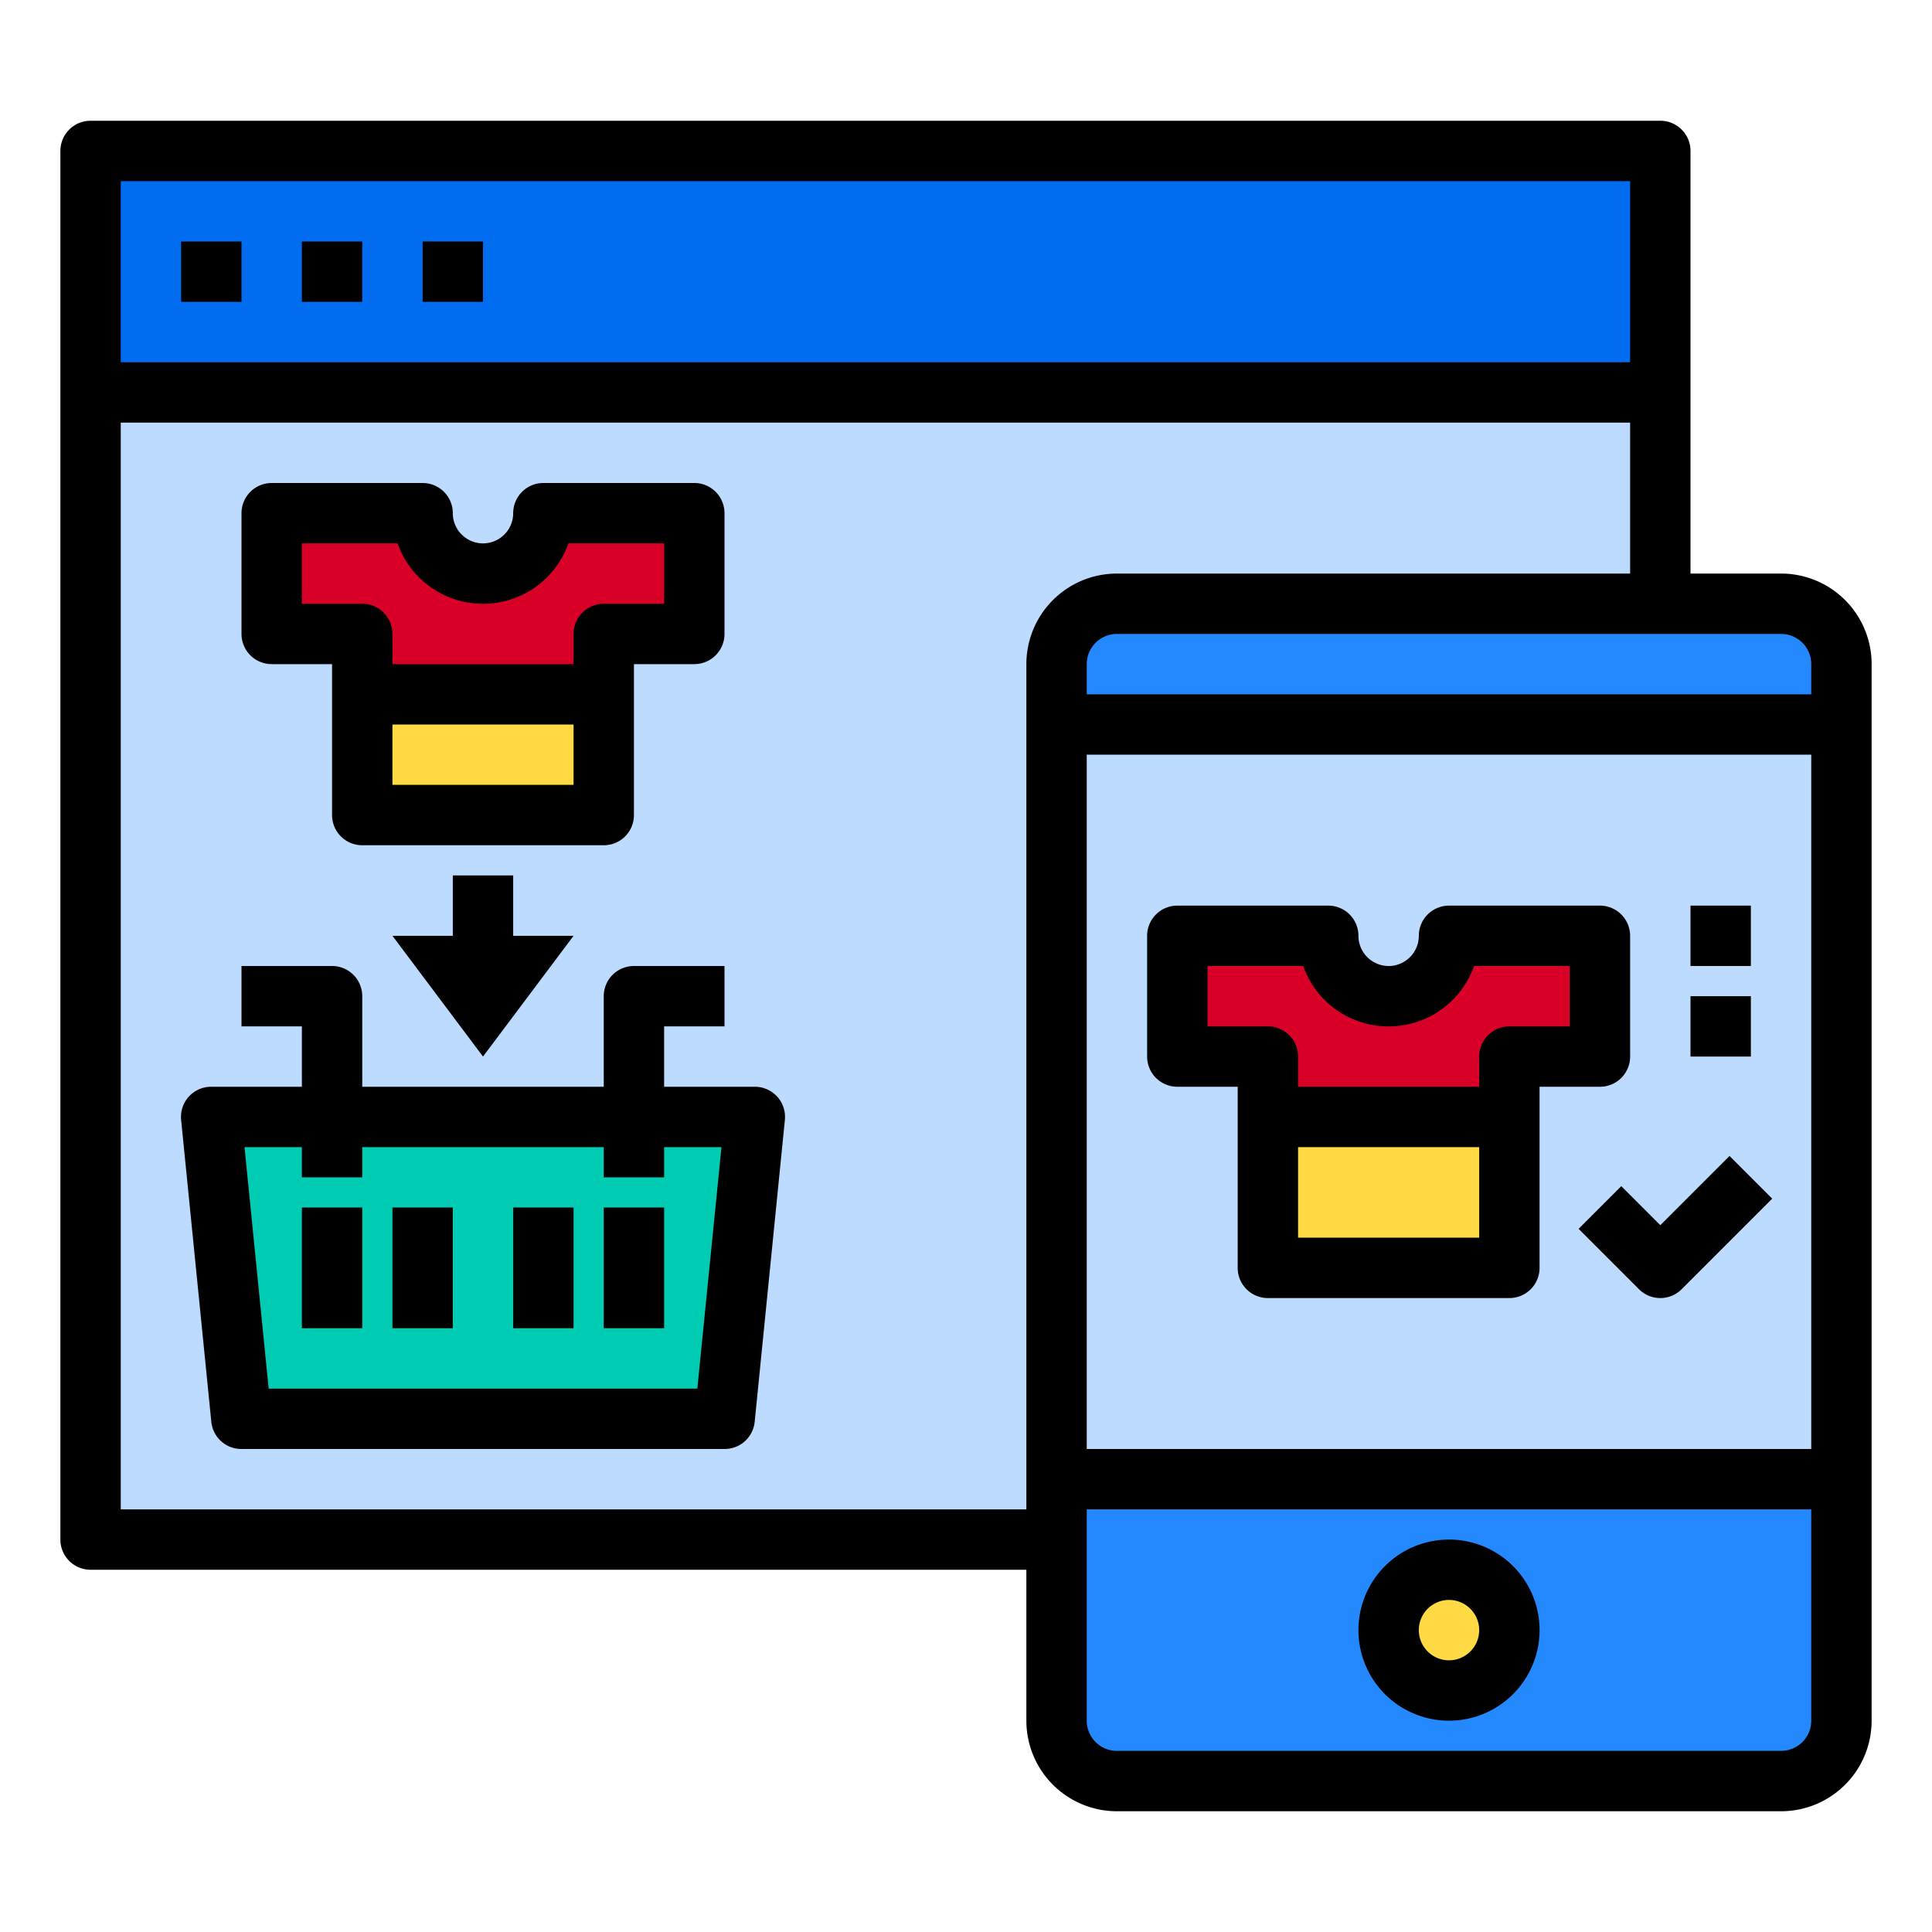 <svg height="512" viewBox="0 0 64 64" width="512" xmlns="http://www.w3.org/2000/svg"><path d="m3 13h52v38h-52z" fill="#bddbff"/><path d="m3 5h52v8h-52z" fill="#006df0"/><path d="m25 37-1 10h-16l-1-10z" fill="#00ccb3"/><path d="m12 23h8v4h-8z" fill="#ffda44"/><path d="m23 17v4h-3v2h-8v-2h-3v-4h5a2 2 0 0 0 4 0z" fill="#d80027"/><path d="m35 24h26v25h-26z" fill="#bddbff"/><path d="m61 49v8a2.006 2.006 0 0 1 -2 2h-22a2.006 2.006 0 0 1 -2-2v-8z" fill="#2488ff"/><path d="m61 22v2h-26v-2a2.006 2.006 0 0 1 2-2h22a2.006 2.006 0 0 1 2 2z" fill="#2488ff"/><path d="m42 37h8v5h-8z" fill="#ffda44"/><path d="m53 31v4h-3v2h-8v-2h-3v-4h5a2 2 0 0 0 4 0z" fill="#d80027"/><circle cx="48" cy="54" fill="#ffda44" r="2"/><path d="m54 35v-4a1 1 0 0 0 -1-1h-5a1 1 0 0 0 -1 1 1 1 0 0 1 -2 0 1 1 0 0 0 -1-1h-5a1 1 0 0 0 -1 1v4a1 1 0 0 0 1 1h2v6a1 1 0 0 0 1 1h8a1 1 0 0 0 1-1v-6h2a1 1 0 0 0 1-1zm-11 6v-3h6v3zm9-7h-2a1 1 0 0 0 -1 1v1h-6v-1a1 1 0 0 0 -1-1h-2v-2h3.171a3 3 0 0 0 5.658 0h3.171z"/><path d="m59 19h-3v-14a1 1 0 0 0 -1-1h-52a1 1 0 0 0 -1 1v46a1 1 0 0 0 1 1h31v5a3 3 0 0 0 3 3h22a3 3 0 0 0 3-3v-35a3 3 0 0 0 -3-3zm1 3v1h-24v-1a1 1 0 0 1 1-1h22a1 1 0 0 1 1 1zm-56-16h50v6h-50zm0 44v-36h50v5h-17a3 3 0 0 0 -3 3v28zm55 8h-22a1 1 0 0 1 -1-1v-7h24v7a1 1 0 0 1 -1 1zm1-10h-24v-23h24z"/><path d="m48 51a3 3 0 1 0 3 3 3 3 0 0 0 -3-3zm0 4a1 1 0 1 1 1-1 1 1 0 0 1 -1 1z"/><path d="m55 40.586-1.293-1.293-1.414 1.414 2 2a1 1 0 0 0 1.414 0l3-3-1.414-1.414z"/><path d="m56 30h2v2h-2z"/><path d="m56 33h2v2h-2z"/><path d="m6 8h2v2h-2z"/><path d="m10 8h2v2h-2z"/><path d="m14 8h2v2h-2z"/><path d="m25 36h-3v-2h2v-2h-3a1 1 0 0 0 -1 1v3h-8v-3a1 1 0 0 0 -1-1h-3v2h2v2h-3a1 1 0 0 0 -1 1.1l1 10a1 1 0 0 0 1 .9h16a1 1 0 0 0 1-.9l1-10a1 1 0 0 0 -1-1.1zm-1.9 10h-14.2l-.8-8h1.9v1h2v-1h8v1h2v-1h1.9z"/><path d="m10 40h2v4h-2z"/><path d="m13 40h2v4h-2z"/><path d="m17 40h2v4h-2z"/><path d="m20 40h2v4h-2z"/><path d="m15 29v2h-2l3 4 3-4h-2v-2z"/><path d="m9 22h2v5a1 1 0 0 0 1 1h8a1 1 0 0 0 1-1v-5h2a1 1 0 0 0 1-1v-4a1 1 0 0 0 -1-1h-5a1 1 0 0 0 -1 1 1 1 0 0 1 -2 0 1 1 0 0 0 -1-1h-5a1 1 0 0 0 -1 1v4a1 1 0 0 0 1 1zm4 4v-2h6v2zm-3-8h3.171a3 3 0 0 0 5.658 0h3.171v2h-2a1 1 0 0 0 -1 1v1h-6v-1a1 1 0 0 0 -1-1h-2z"/></svg>